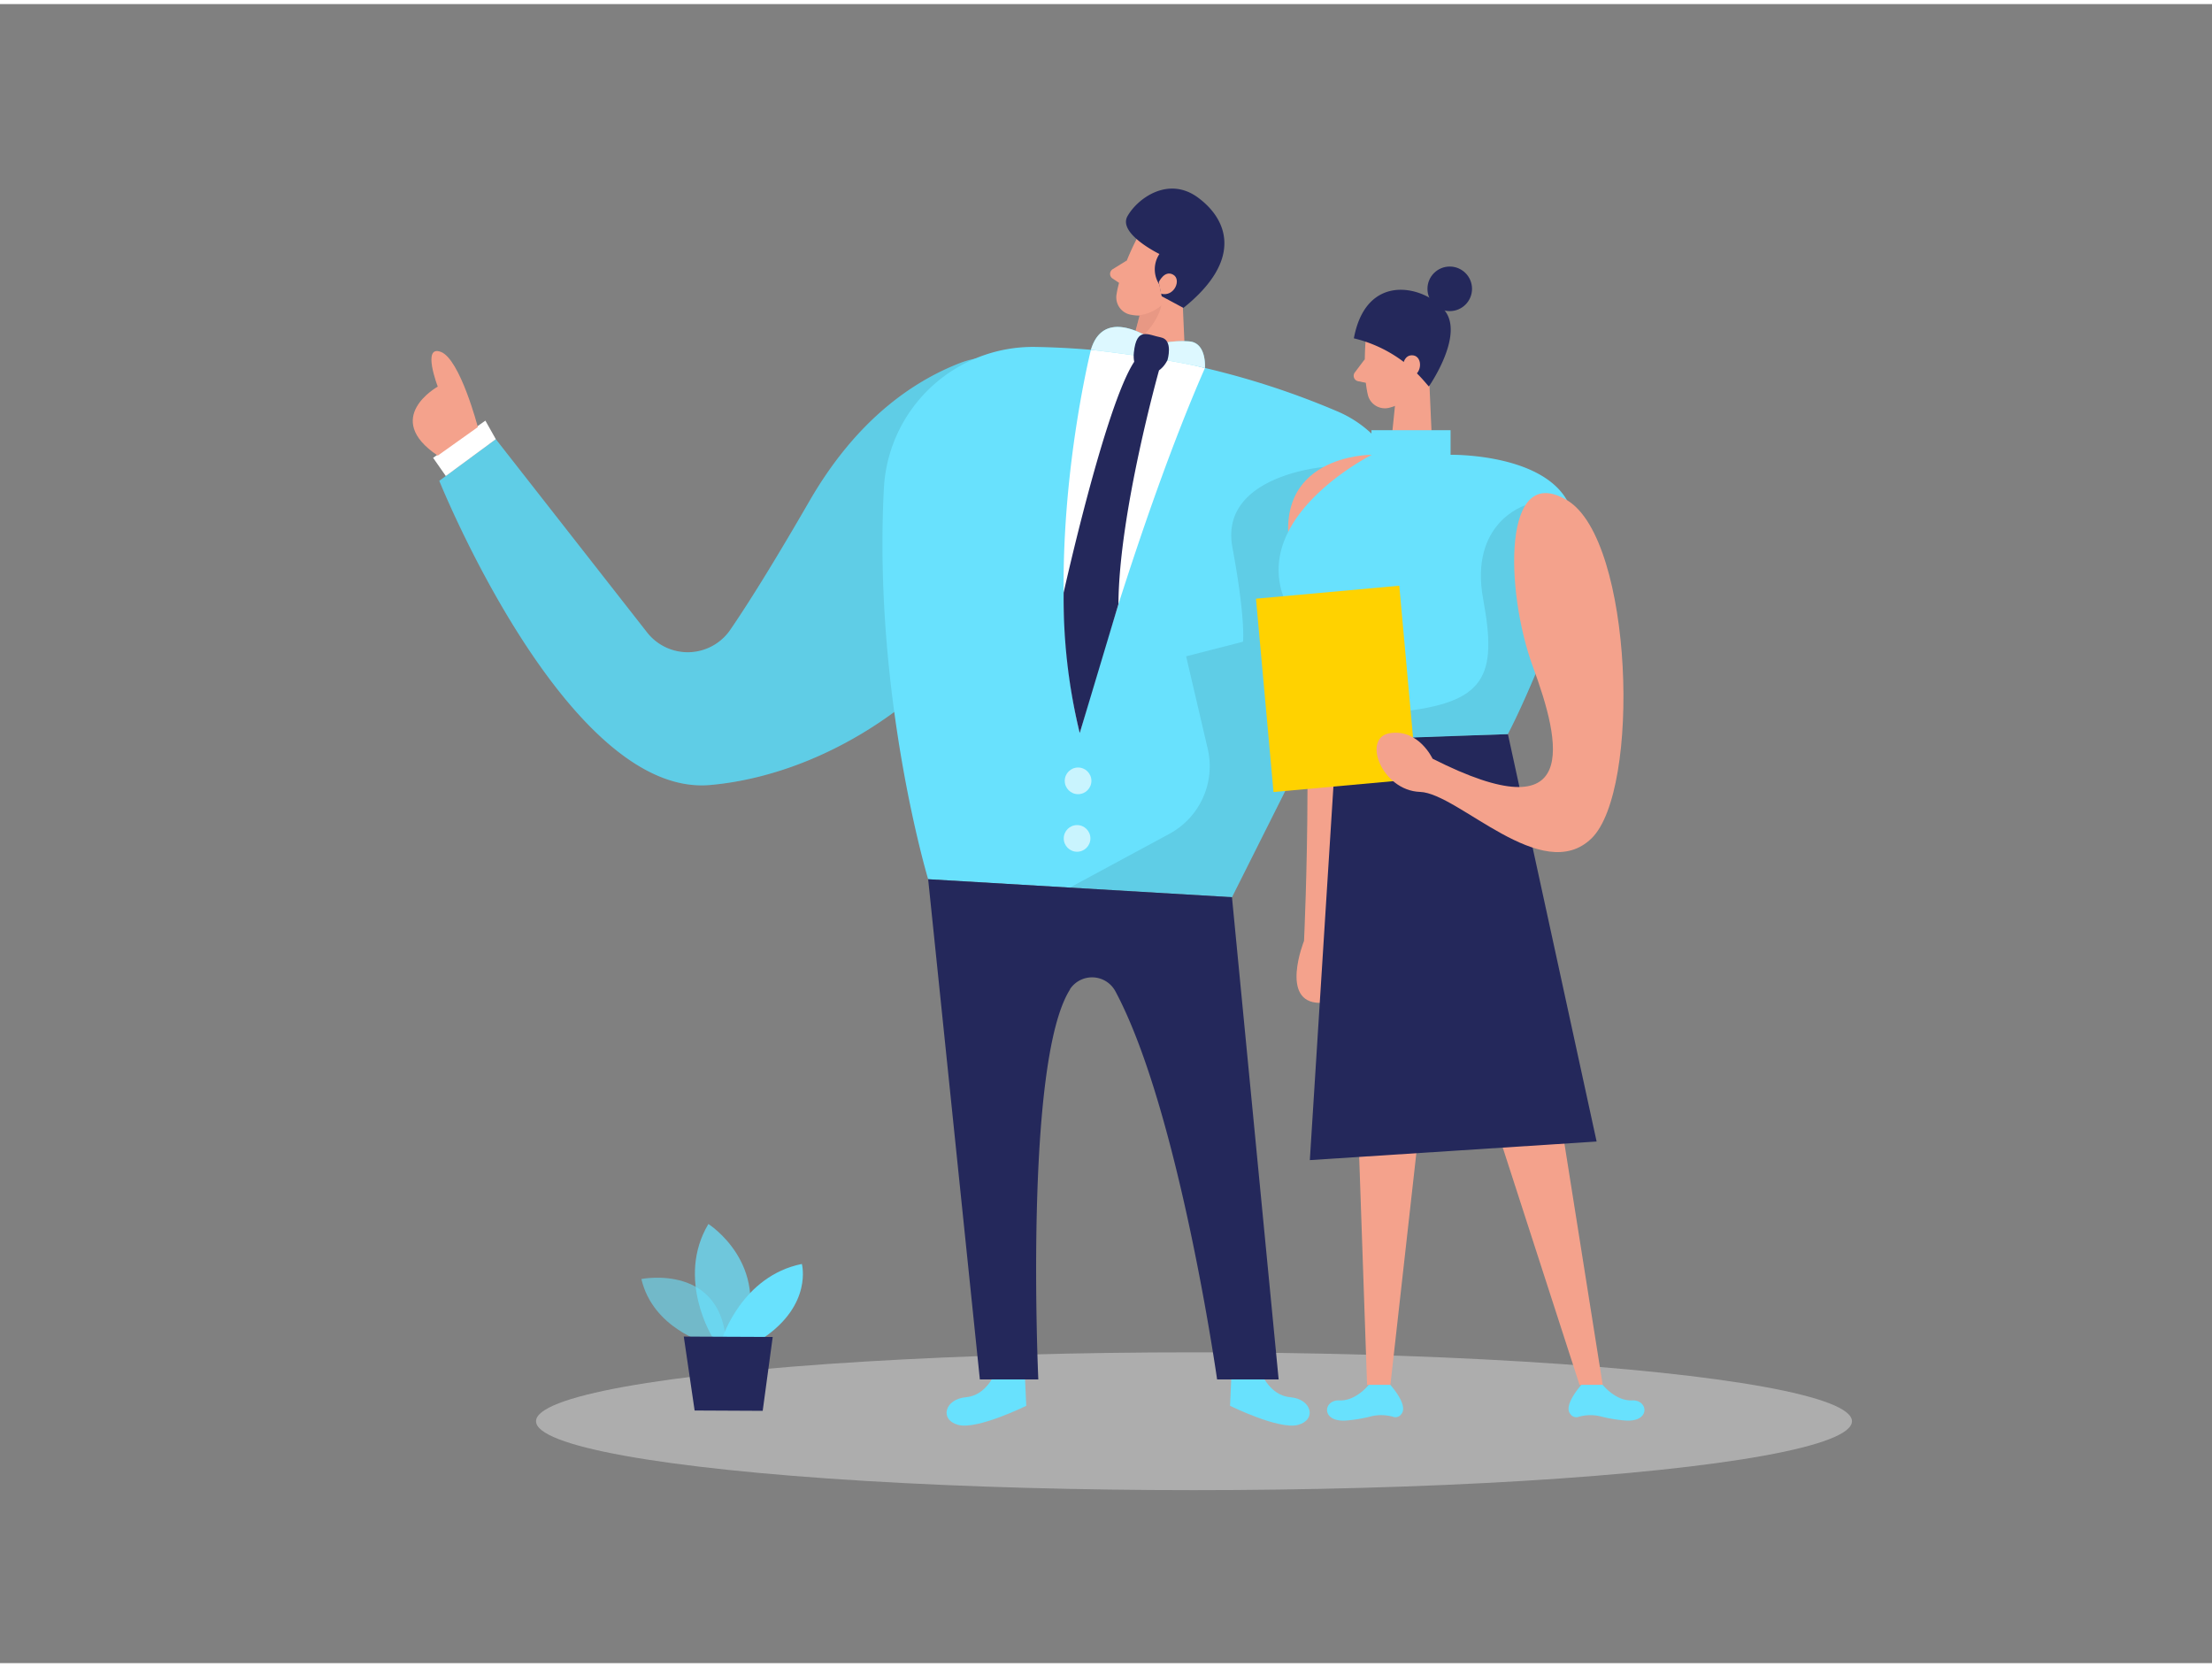 <svg id="Layer_1" data-name="Layer 1" xmlns="http://www.w3.org/2000/svg" viewBox="0 0 400 300" width="406" height="306" class="illustration styles_illustrationTablet__1DWOa"><rect x="0" y="0" width="400" height="300" fill="#808080" stroke="none"/><ellipse cx="215.91" cy="256.26" rx="118.98" ry="12.46" fill="#e6e6e6" opacity="0.45"></ellipse><path d="M192.82,82.68c3.61-11.61-7.9-22.19-19.23-17.77-8.94,3.48-18.93,10.64-27.17,24.88-6.42,11.1-11,18.45-14.33,23.31a9.33,9.33,0,0,1-15.07.53L89.66,78.68,79.44,86.21s23.07,57.34,49,55C150.85,139.24,180.67,121.81,192.82,82.68Z" fill="#68e1fd"></path><path d="M192.82,82.68c3.61-11.61-7.9-22.19-19.23-17.77-8.94,3.48-18.93,10.64-27.17,24.88-6.42,11.1-11,18.45-14.33,23.31a9.33,9.33,0,0,1-15.07.53L89.66,78.68,79.44,86.21s23.07,57.34,49,55C150.85,139.24,180.67,121.81,192.82,82.68Z" opacity="0.09"></path><path d="M180,247.37s-1.52,4.23-5.34,4.55-4.83,4.07-1.39,5,12.31-3.45,12.31-3.45l-.25-5.51Z" fill="#68e1fd"></path><path d="M228,247.37s1.52,4.23,5.35,4.55,4.82,4.07,1.38,5-12.3-3.45-12.3-3.45l.25-5.51Z" fill="#68e1fd"></path><path d="M205.41,42.74s-2.9,5.6-3.52,9.86a3.19,3.19,0,0,0,2.71,3.59,7,7,0,0,0,7.06-2.78L215.5,49a5.66,5.66,0,0,0,0-6.54C213.19,38.77,207,39.24,205.41,42.74Z" fill="#f4a28c"></path><polygon points="213.57 47.41 214.49 68.05 203.07 67.74 206.99 52.84 213.57 47.41" fill="#f4a28c"></polygon><path d="M203.76,46.36l-2.55,1.58a1,1,0,0,0,0,1.7L203.25,51Z" fill="#f4a28c"></path><path d="M206.06,56.26A7.53,7.53,0,0,0,210,54.49s-.59,3.74-5.14,7Z" fill="#ce8172" opacity="0.31"></path><path d="M187.35,62a145.44,145.44,0,0,1,54.47,11.64,21,21,0,0,1,10.6,28.74L222.78,161.5l-54.94-3.25s-10-33.22-8-70.81A27,27,0,0,1,187.35,62Z" fill="#68e1fd"></path><path d="M214,54.94l-3.93-2.11-.41-2.1a5,5,0,0,1,0-5.54s-7.55-3.67-5.78-6.83S211.23,31,216.65,35,224.8,46.29,214,54.94Z" fill="#24285b"></path><path d="M209.55,50.28s1-2.22,2.58-1.36.23,4.1-2.18,3.45Z" fill="#f4a28c"></path><path d="M217.89,65.82a88.4,88.4,0,0,0-20.62-3.3s-9.62,38.39-2,69.31C195.23,131.83,206,92.88,217.89,65.82Z" fill="#fff"></path><path d="M239.37,83.71s-18.92,1.56-16.51,14.53,1.92,17.06,1.92,17.06l-10.29,2.64,3.9,16.7a13.9,13.9,0,0,1-6.92,15.4l-18,9.72,29.29,1.74,9.63-19.2,14.4-36.55Z" opacity="0.09"></path><path d="M217.89,65.82s.37-4.67-2.94-4.83a17.87,17.87,0,0,0-5.4.47s-9.69-7.59-12.28,1.06C197.27,62.52,211.12,64.06,217.89,65.82Z" fill="#68e1fd"></path><path d="M248,81.5s-18.92-.09-14.36,18.9,2.17,69,2.17,69-4.47,11.12,2.81,11.21,10.27-49.54,10.27-49.54Z" fill="#f4a28c"></path><path d="M217.89,65.82s.37-4.67-2.94-4.83a17.87,17.87,0,0,0-5.4.47s-9.69-7.59-12.28,1.06C197.27,62.52,211.12,64.06,217.89,65.82Z" fill="#fff" opacity="0.77"></path><path d="M211.12,64.37s1.1-3.65-1.2-4.1-4.39-2-4.88,2.73S209.24,68.16,211.12,64.37Z" fill="#24285b"></path><path d="M209.59,66.22S202.33,92,202.25,108.5l-7,23.33a103.25,103.25,0,0,1-2.91-25.4s7.51-33.86,12.78-41.78Z" fill="#24285b"></path><polygon points="89.66 78.68 87.77 75.32 78.32 82.05 80.62 85.34 89.66 78.68" fill="#fff"></polygon><path d="M86.41,76.49S83.2,64.2,79.72,62.89s-.56,6.28-.56,6.28-10.17,5.65,0,12.48Z" fill="#f4a28c"></path><path d="M231.22,248.7l-8.44-87.2-54.94-3.25,9.35,90.45h10.57s-2.64-57.37,5.73-70.51l0-.06a4.79,4.79,0,0,1,8.2.37c11.49,21.43,18.4,70.2,18.4,70.2Z" fill="#24285b"></path><polygon points="278.86 180.59 289.82 249.68 285.63 249.68 263.27 180.59 278.86 180.59" fill="#f4a28c"></polygon><polygon points="259.13 180.92 251.43 249.68 247.21 249.68 244.82 180.59 259.13 180.92" fill="#f4a28c"></polygon><path d="M289.82,249.68s2.33,2.95,5.31,2.81,3.42,4.06-1.38,3.63a26.73,26.73,0,0,1-4.41-.76,7.81,7.81,0,0,0-4,.14,1.29,1.29,0,0,1-1.37-.54c-1.36-1.6,2-5.28,2-5.28Z" fill="#68e1fd"></path><path d="M247.52,249.68s-2.33,2.95-5.31,2.81-3.42,4.06,1.38,3.63a26.35,26.35,0,0,0,4.41-.76,7.85,7.85,0,0,1,4.05.14,1.28,1.28,0,0,0,1.36-.54c1.36-1.6-2-5.28-2-5.28Z" fill="#68e1fd"></path><polygon points="272.68 132.01 288.72 205.68 236.86 209.04 241.66 133.01 272.68 132.01" fill="#24285b"></polygon><path d="M247,60.23s-.64,6.27.36,10.47A3.17,3.17,0,0,0,251.2,73c2.1-.54,4.8-1.86,5.55-5.18l2-5.48a5.65,5.65,0,0,0-2.4-6.09C252.79,53.68,247.21,56.39,247,60.23Z" fill="#f4a28c"></path><polygon points="258.14 60.86 259.05 81.5 251.37 81.3 252.84 66.95 258.14 60.86" fill="#f4a28c"></polygon><path d="M246.81,64.2,245,66.6a1,1,0,0,0,.61,1.6l2.4.49Z" fill="#f4a28c"></path><path d="M244.82,60.44h0A24.22,24.22,0,0,1,257.38,68l1,1.15s5.59-8,3.48-12.72S247.31,47.1,244.82,60.44Z" fill="#24285b"></path><circle cx="262.16" cy="51.49" r="4.03" fill="#24285b"></circle><path d="M253.63,65.73s.09-2.43,1.91-2.21,1.72,3.72-.77,4Z" fill="#f4a28c"></path><path d="M248,77.05h14.31V81.5s24-.45,22.36,15.18-12,35.33-12,35.33l-27.86,1a107.63,107.63,0,0,1-12.94-26.48c-4.57-14.59,16.15-25,16.15-25Z" fill="#68e1fd"></path><path d="M275.8,90.64s-10.16,3.1-7.59,17,.52,18.74-15.36,20.35l2.7,5,17.13-1s4-7.91,5-10.83S275.8,90.64,275.8,90.64Z" opacity="0.09"></path><rect x="228.65" y="106.29" width="26.02" height="35.1" transform="translate(-10.19 22.31) rotate(-5.18)" fill="#ffd200"></rect><path d="M259.05,136.45s-2.49-5.39-7.68-4.62-1.52,10.39,5.42,10.63,22.07,17.07,31,8.41,7.54-53.87-4.33-61.1-11.3,16.39-6.25,30.09S286.11,150.15,259.05,136.45Z" fill="#f4a28c"></path><circle cx="194.95" cy="140.46" r="2.41" fill="#fff" opacity="0.64"></circle><circle cx="194.77" cy="150.87" r="2.41" fill="#fff" opacity="0.64"></circle><path d="M127.73,242.15s-9.65-2.63-11.75-11.61c0,0,15-3,15.37,12.41Z" fill="#68e1fd" opacity="0.58"></path><path d="M128.91,241.2s-6.74-10.66-.81-20.61c0,0,11.36,7.21,6.31,20.63Z" fill="#68e1fd" opacity="0.73"></path><path d="M130.64,241.2S134.2,230,145,227.82c0,0,2,7.31-7,13.41Z" fill="#68e1fd"></path><polygon points="123.65 240.95 125.61 254.32 137.92 254.38 139.73 241.02 123.65 240.95" fill="#24285b"></polygon></svg>
